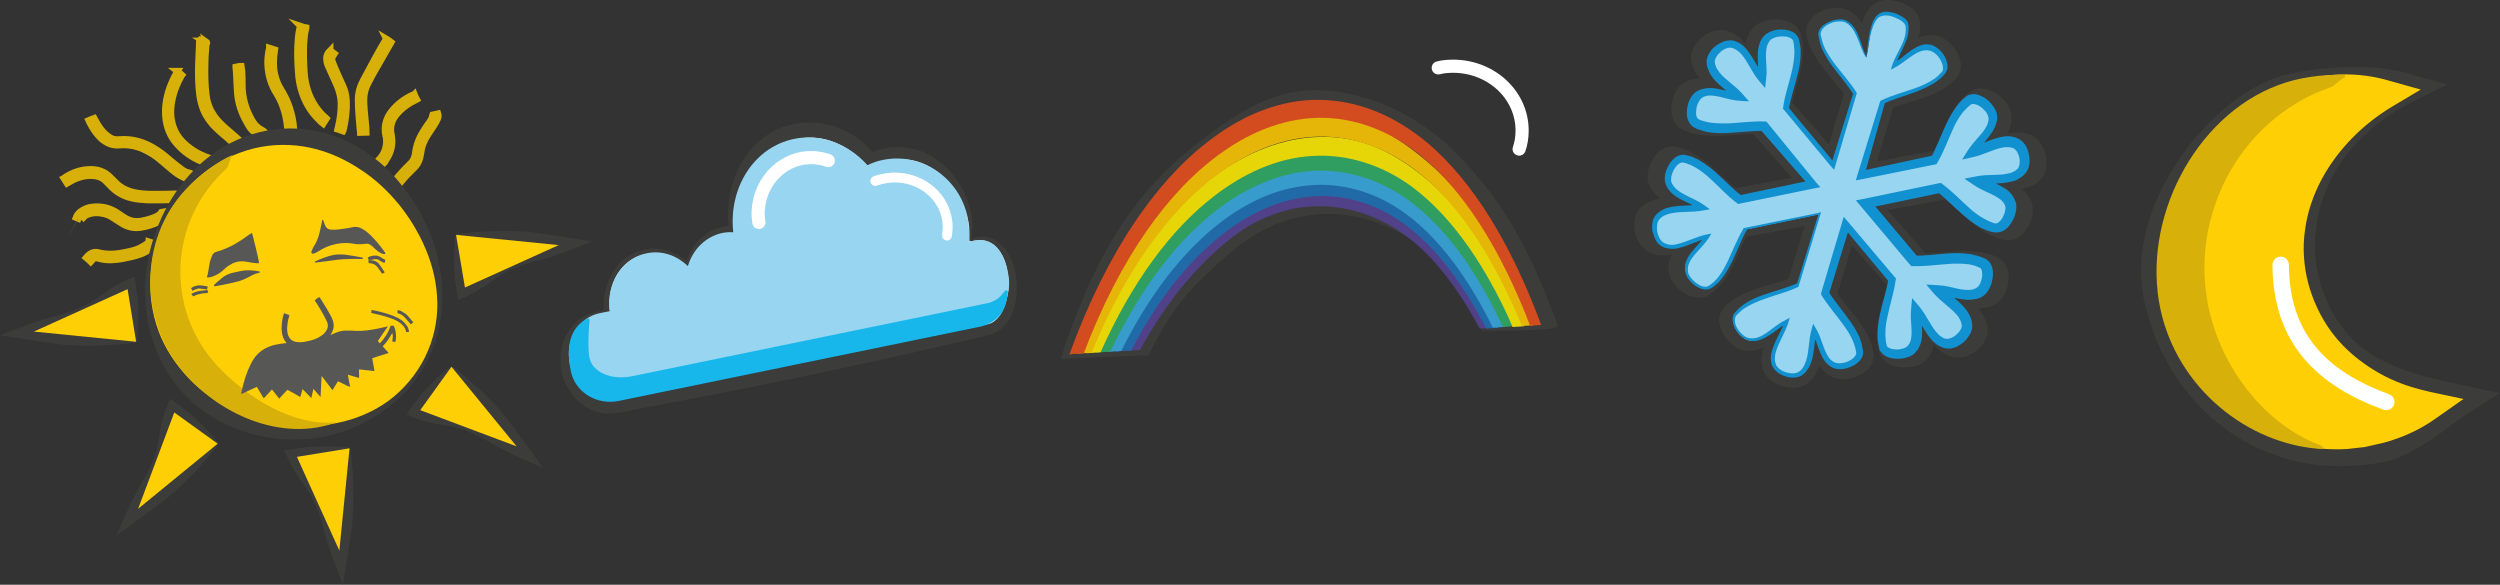 <svg xmlns="http://www.w3.org/2000/svg" height="177.839" width="760.3" id="svg2868" xml:space="preserve" y="0" x="0" version="1.1">
  <rect width="100%" height="100%" fill="#333333" stroke="none"/>
  <style id="style1469" type="text/css">
    .st0{fill:#d7b10a;stroke:#d7b10a;stroke-width:2;stroke-miterlimit:10}.st1{fill:#3c3c3b}.st2{display:none}.st3{fill:#3c3c3b}.st3,.st4{display:inline}.st6,.st7{fill:#ffcf05}.st7{display:none}.st19{fill:#97d5f0}.st20{fill:none;stroke:#fff;stroke-width:4;stroke-linecap:round;stroke-miterlimit:10}.st30{fill:#575756}
  </style>
  <g transform="translate(-12.4 -27.661)" id="Sonne">
    <g id="Ebene_6">
      <g id="g1499">
        <path id="path1471" d="M70.4 80.4c.4.4.9.8 1.3 1.1-.3.4-.7.6-1.2.6-.7.1-1.3-.1-1.9-.3-1.4-.6-2.6-1.4-3.8-2.4-1.1-.9-2.2-1.9-3.3-2.8-1.6-1.4-3.4-2.6-5.4-3.5-2.3-1.1-4.8-1.5-7.4-1.3-2 .2-3.7-.5-5.3-1.8-1.7-1.5-2.9-3.4-3.9-5.4 0-.1 0-.1-.1-.3.5-.2 1-.5 1.6-.7.1.2.2.3.3.5.7 1.3 1.5 2.6 2.5 3.7.5.5 1 1 1.6 1.4.9.7 1.9 1 3.1.9 4.2-.4 8 .8 11.5 3.1 1.6 1 3 2.2 4.4 3.4 1.1.9 2.2 1.8 3.3 2.6.4.3.9.6 1.4.8.4.1.9.2 1.3.4z" class="st0"/>
        <path id="path1473" d="M74.1 40.1c.3.2.7.4 1 .6 0 .7 0 1.4-.1 2.1-.1 1.2-.2 2.3-.2 3.5-.1 3.6-.1 7.1.4 10.7.4 2.9 1.7 5.4 3.7 7.6 1.6 1.7 3.4 3.1 5.1 4.6.8.7 1.6 1.4 2.3 2.2.2.2.3.4.5.6-.5.4-.9.8-1.4 1.2l-.3-.3c-.9-.8-1.7-1.6-2.6-2.4-1.4-1.3-3-2.5-4.4-3.9-1.6-1.5-2.9-3.3-3.8-5.4-.6-1.5-1-3-1.2-4.6-.3-2.3-.4-4.7-.4-7 0-2.8.2-5.6.3-8.4v-.8c0-.3 0-.5.3-.7.5.1.7.2.8.4z" class="st0"/>
        <path id="path1475" d="M65.9 86.6c.1.5.1 1.1.2 1.7-.3 0-.7.1-1 .1-1.6.1-3.2.1-4.8.1h-3c-1.7-.1-3.3-.2-4.9-.6-2.6-.6-4.8-1.9-6.6-3.9l-1.5-1.5c-1-.9-2.2-1.3-3.6-1.4-1.5-.1-3 .1-4.4.6-1.2.4-2.3 1-3.5 1.7-.3-.5-.7-1-1-1.5.2-.1.3-.3.5-.4 2.1-1.3 4.4-2.2 6.9-2.3 2.7-.2 5 .5 6.9 2.5l1.3 1.3c1.6 1.7 3.6 2.7 5.9 3.2 1.9.4 3.8.5 5.7.5 2.3 0 4.6 0 6.9-.1z" class="st0"/>
        <path id="path1477" d="M66.3 49.3c.5.4 1 .7 1.4 1.1-.1.1-.1.2-.1.3-1.6 2.8-2.7 5.8-3.1 9-.2 1.8-.2 3.6.3 5.4.6 2.5 1.9 4.6 3.8 6.3 2.4 2.2 5.2 3.7 8.4 4.6.1 0 .2 0 .3.1 0 0 .1 0 .2.1-.1.5-.2 1.1-.3 1.7-.2 0-.4-.1-.6-.1-3.9-1.1-7.4-3-10.2-6.1-2.3-2.5-3.5-5.5-3.7-8.9-.2-3.1.4-6.1 1.5-9 .5-1.3 1.1-2.6 1.8-3.8-.1-.2.1-.4.3-.7z" class="st0"/>
        <path id="path1479" d="M103.8 35.6c.6.2 1.1.4 1.7.5 0 .1 0 .3-.1.4-.4 1.6-.5 3.3-.6 5-.1 2.9 0 5.7.2 8.6.3 3.5 1.3 6.8 3.3 9.8.9 1.3 1.9 2.6 3.2 3.6l.2.2c-.3.5-.6 1-1 1.6-.5-.4-1-.8-1.4-1.3-2.6-2.5-4.3-5.6-5.3-9-.5-1.7-.8-3.5-.9-5.3-.2-2.7-.3-5.3-.2-8 .1-1.8.2-3.6.6-5.3.2-.3.3-.5.3-.8z" class="st0"/>
        <path id="path1481" d="M129.9 39.5c.5.3 1 .6 1.5 1-.1.2-.2.4-.3.5-1.8 3.2-3.7 6.4-5.5 9.6-.5.9-.9 1.8-1.4 2.7-.9 1.8-1.2 3.7-1.1 5.7.1 2.4.4 4.7.6 7.1 0 .6.1 1.2.1 1.8-.6 0-1.2.1-1.8.1 0-.2-.1-.4-.1-.6-.1-1.6-.3-3.2-.4-4.7-.1-1.5-.2-3.1-.2-4.6 0-2.1.5-4 1.5-5.9 1.4-2.5 2.7-5.1 4.1-7.6.8-1.5 1.7-3 2.6-4.5.1-.2.3-.3.4-.6z" class="st0"/>
        <path id="path1483" d="M37.1 94.5c-.6-.2-1.1-.5-1.6-.7.3-.8.8-1.3 1.4-1.8 1.1-.8 2.3-1.3 3.6-1.4 2.6-.3 5.1.2 7.3 1.6.7.5 1.4.9 2.1 1.4.9.6 1.9 1.1 3 1.3.8.1 1.5.1 2.3 0 1.6-.3 3.2-.7 4.7-1.4.8-.4 1.2-.7 1.6-1.3.6-.1 1.2-.2 1.7-.3.2.4 0 .7-.1 1-.2.5-.5.9-1 1.3s-1 .7-1.6 1c-1.6.8-3.3 1.3-5 1.6-2.2.4-4.2 0-6.1-1.2-.9-.6-1.9-1.2-2.8-1.8-.9-.6-1.9-1-3-1.2-1.4-.3-2.9-.3-4.2.2-1 .3-1.8.8-2.3 1.7.1-.1.1-.1 0 0z" class="st0"/>
        <path id="path1485" d="M101.7 69.2h-1.8v-.6c-.1-3.8-.8-7.5-2.5-10.9-.3-.5-.6-1.1-.9-1.6-1.7-2.6-2.5-5.5-2.7-8.6-.1-1.6.1-3.2.4-4.8 0-.1.1-.2.1-.4.6.2 1.1.3 1.7.5-.1.9-.3 1.7-.3 2.5-.3 3.5.4 6.8 2.3 9.8 1.7 2.7 2.8 5.7 3.4 8.8.3 1.5.4 3.1.4 4.6-.1.1-.1.4-.1.7z" class="st0"/>
        <path id="path1487" d="M132.1 86c-.5-.4-1-.7-1.4-1.1.1-.2.2-.3.3-.4 1.7-2.3 3.5-4.5 5.6-6.5.2-.2.4-.5.7-.7.7-.7 1.1-1.6 1.3-2.5.1-.6.2-1.3.3-1.9.4-2 1.3-3.9 2.4-5.6.6-.9 1.2-1.9 1.9-2.8.2-.3.4-.6.5-.9.1-.3.2-.6.3-1 .5-.1 1.1-.3 1.6-.4.2.6.1 1.1-.1 1.6-.3.7-.7 1.4-1.1 2-.7 1.1-1.4 2.1-2.1 3.2-1 1.6-1.7 3.4-1.9 5.3l-.3 1.5c-.3 1.1-.9 2.1-1.7 2.9l-2.4 2.4c-1.3 1.4-2.5 3-3.7 4.5.1.2 0 .3-.2.4z" class="st0"/>
        <path id="path1489" d="M93.9 69.2c-.6.3-1 .5-1.5.8-.1 0-.1 0-.1-.1-.4-.7-.9-1.2-1.7-1.5-1.2-.6-2.1-1.6-2.7-2.7-1.6-2.7-2.8-5.5-3.2-8.6-.2-1.4-.2-2.8-.3-4.1-.1-1.6-.1-3.2-.3-4.8V48c.4-.1.9-.1 1.3-.2h.4c.1.6.1 1.1.2 1.6.1 1.4.1 2.7.1 4.1 0 4 1.1 7.6 3.1 11 .7 1.1 1.5 2 2.7 2.6.9.4 1.5 1.2 2 2.1z" class="st0"/>
        <path id="path1491" d="M128.8 77.7c-.5-.5-.8-.9-1.2-1.4.1-.1.2-.3.3-.4 1.3-1.4 1.9-3.1 2-4.9 0-.7 0-1.4-.2-2-.6-2.7 0-5.2 1.7-7.4 1.8-2.3 4.1-4 6.8-5.2 0 0 .1 0 .2-.1.2.5.4 1.1.7 1.6-.2.1-.3.2-.5.3-1.7.8-3.3 1.9-4.6 3.2-.8.8-1.5 1.6-2 2.6-.7 1.4-.9 2.9-.6 4.4.6 2.9.1 5.5-1.6 7.9-.2.5-.6 1-1 1.4z" class="st0"/>
        <path id="path1493" d="M112.8 43c.4.3.9.7 1.3 1-.2.3-.3.6-.5.8-.2.4-.3.9-.2 1.3.2.5.4 1.1.6 1.6.9 2.1 1.8 4.2 2.8 6.3.7 1.5.9 3 1 4.6.1 2.8-.3 5.6-.9 8.4 0 .2-.1.3-.2.5-.5-.2-1-.3-1.6-.5.1-.4.1-.7.2-1 .5-2.1.8-4.3.8-6.5s-.5-4.2-1.4-6.2c-.8-1.7-1.5-3.4-2.3-5.1-.4-.8-.7-1.6-.7-2.6-.1-.9.3-1.8 1.1-2.6z" class="st0"/>
        <path id="path1495" d="M57.7 101.2c.6.2 1.1.3 1.8.5l-.6.9c-.5.6-1.1 1-1.7 1.4-1.5.9-3.2 1.4-4.9 1.8-1.8.4-3.6.8-5.5.9-1.4.1-2.9 0-4.3-.4-.1 0-.1 0-.2-.1-.8-.2-1.4 0-1.9.6-.1.2-.2.3-.4.5-.5-.5-.9-.9-1.4-1.3 1-1.2 2.2-2 3.9-1.5 2.8.7 5.6.4 8.4-.2 1.4-.3 2.7-.6 4-1.2 1.1-.6 2.1-1.1 2.8-1.9z" class="st0"/>
        <path id="path1497" d="M75.2 41c0-.2 0-.4-.1-.7.3.2.3.5.1.7z" class="st0"/>
      </g>
      <g id="g1505">
        <ellipse id="ellipse1501" ry="41.9" rx="43.6" cy="113.7" cx="101.6" class="st1" transform="rotate(-21.89 101.543 113.65)"/>
        <path id="path1503" d="M140.9 93.7c2.6 5 4.5 10.5 5.4 16.2.9 5.7.9 11.8-.4 17.8-1.4 6-4.1 11.8-8 16.6-4 4.9-9 8.9-14.6 11.8-5.6 2.9-11.8 4.7-18.1 5.1-6.3.5-12.7-.4-18.6-2.3-5.9-2-11.5-5-16.1-9.3-4.6-4.2-8.1-9.4-10.4-15l-1.5-4.2-1.1-4.3c-.3-1.5-.5-2.9-.7-4.4l-.3-4.4c-.1-5.9.8-11.7 2.6-17.2s4.4-10.9 8-15.7c3.6-4.8 8.1-9.1 13.5-12.2 5.3-3.1 11.4-5 17.6-5.4 6.2-.4 12.5.7 18.1 3.1 5.6 2.4 10.6 5.9 14.7 10 3.9 4.1 7.3 8.8 9.9 13.8zm-1 .5c-2.5-4.9-6.3-9.2-10.9-12.1-4.6-3-9.8-4.7-14.9-5.4-5.1-.8-10.2-.7-15.2-.1-4.9.6-9.8 1.9-14.4 3.9s-9.2 4.5-13.1 8.1c-3.9 3.5-7.2 7.9-9.1 12.9-2 5-2.8 10.5-2.2 15.8.5 5.3 2.5 10.4 5.3 14.8 5.7 8.8 14.6 14.6 24.1 17.1 4.8 1.2 9.8 1.4 14.6.8 4.8-.6 9.6-2 13.9-4.1 4.4-2.1 8.4-5 11.9-8.4 3.5-3.5 6.7-7.4 9.1-12 2.4-4.6 4.1-9.7 4.4-15.2.2-5.6-1-11.2-3.5-16.1z" class="st1"/>
      </g>
      <g id="g1521">
        <path id="polygon1515" class="st1" d="m115.6 195.1 3.1-31.1-16 2.6z"/>
        <g id="g1519">
          <path id="path1517" d="M118.5 164.2c-1.7.6-3.1 1.1-4.5 1.7l-3.9 1.5c-2.4.9-4.6 1.5-7 1.9l2-3.8c1.1 2.4 1.8 4.9 2.4 7.5.6 2.6 1.3 5.1 2.5 7.5 1.1 2.4 2.5 4.6 4 6.8s2.9 4.4 4.2 6.7l-5.2.9c.1-2.4.1-4.8.3-7.1.2-2.3.6-4.7 1.1-7.1.5-2.4 1.2-5 1.9-7.7zm.4-.4c.3 2 .5 4.4.7 6.8.2 2.5.3 5.1.3 7.9 0 2.8-.1 5.6-.4 8.5-.3 2.9-.8 5.7-1.2 8.4l-1.6 10.1-3.5-9.2c-.9-2.4-1.6-5-2.3-7.5-.7-2.6-1.4-5.1-2.5-7.5-1-2.4-2.4-4.6-4-6.8s-3-4.3-4.1-6.7l-1.4-3.2 3.4-.5c3-.5 6.2-.7 9.1-.7 1.5 0 2.8.1 4.1.1 1.2 0 2.4.1 3.4.3z" class="st1"/>
        </g>
      </g>
      <g id="g1537">
        <path id="polygon1531" class="st1" d="m54.4 182.4 24.2-19.8-13.2-9.5z"/>
        <g id="g1535">
          <path id="path1533" d="M78.3 162.6c-1.6-.8-3-1.4-4.4-2l-3.8-1.7c-2.4-1.1-4.4-2.2-6.3-3.5l4.1-1.2c-.9 2.5-2.2 4.7-3.6 7s-2.7 4.6-3.6 7c-.9 2.4-1.5 5-2 7.6-.5 2.6-1 5.2-1.8 7.7l-4.3-3.1c1.8-1.7 3.5-3.3 5.3-4.8 1.8-1.5 3.7-2.9 5.8-4.2 2.1-1.3 4.3-2.7 6.8-4.1zm.6 0c-1.2 1.6-2.7 3.5-4.3 5.3-1.6 1.9-3.4 3.9-5.4 5.8-1.9 2-4 3.9-6.3 5.7-2.2 1.8-4.6 3.4-6.8 5.1l-8.3 6 4-9c1.1-2.4 2.4-4.7 3.7-7 1.3-2.3 2.6-4.6 3.5-7 1-2.4 1.5-5 1.9-7.6.4-2.6.9-5.2 1.9-7.7l1.3-3.3 2.8 2c2.5 1.8 4.9 3.9 6.9 5.9 1 1 2 2 2.8 3 .9 1 1.7 1.9 2.3 2.8z" class="st1"/>
        </g>
      </g>
      <g id="g1545">
        <path id="polygon1539" class="st1" d="m182.3 102.2-31.2-3.1 2.7 16z"/>
        <g id="g1543">
          <path id="path1541" d="M151.3 99.3c.6 1.7 1.1 3.1 1.7 4.5l1.5 3.9c.9 2.4 1.5 4.6 1.9 7l-3.8-2c2.4-1.1 4.9-1.8 7.5-2.4 2.6-.6 5.1-1.3 7.5-2.5 2.4-1.1 4.6-2.5 6.8-4s4.4-2.9 6.7-4.2l.9 5.2c-2.4-.1-4.8-.1-7.1-.3-2.3-.2-4.7-.6-7.1-1.1-2.4-.5-5-1.2-7.7-1.9zm-.4-.4c2-.3 4.4-.5 6.8-.7 2.5-.2 5.1-.3 7.9-.3 2.8 0 5.6.1 8.5.4 2.9.3 5.7.8 8.4 1.2l10.1 1.6-9.2 3.5c-2.4.9-5 1.6-7.5 2.3-2.6.7-5.1 1.4-7.5 2.5-2.4 1-4.6 2.4-6.8 4s-4.3 3-6.7 4.1l-3.2 1.4-.5-3.4c-.5-3-.7-6.2-.7-9.1 0-1.5.1-2.8.1-4.1.1-1.2.1-2.4.3-3.4z" class="st1"/>
        </g>
      </g>
      <g id="g1553">
        <path id="polygon1547" class="st1" d="m22.7 128.5 31.1 3.1-2.6-16z"/>
        <g id="g1551">
          <path id="path1549" d="M53.6 131.4c-.6-1.7-1.1-3.1-1.7-4.5l-1.5-3.9c-.9-2.4-1.5-4.6-1.9-7l3.8 2c-2.4 1.1-4.9 1.8-7.5 2.4-2.6.6-5.1 1.3-7.5 2.5-2.4 1.1-4.6 2.5-6.8 4s-4.4 2.9-6.7 4.2l-.9-5.2c2.4.1 4.8.1 7.1.3 2.3.2 4.7.6 7.1 1.1 2.4.5 5 1.2 7.7 1.9zm.5.4c-2 .3-4.4.5-6.8.7-2.5.2-5.1.3-7.9.3-2.8 0-5.6-.1-8.5-.4-2.9-.3-5.7-.8-8.4-1.2l-10.1-1.6 9.2-3.5c2.4-.9 5-1.6 7.5-2.3 2.6-.7 5.1-1.4 7.5-2.5 2.4-1 4.6-2.4 6.8-4s4.3-3 6.7-4.1l3.2-1.4.5 3.4c.5 3 .7 6.2.7 9.1 0 1.5-.1 2.8-.1 4.1-.1 1.2-.2 2.4-.3 3.4z" class="st1"/>
        </g>
      </g>
      <g id="g1561">
        <path id="polygon1555" class="st1" d="m169.5 163.4-19.8-24.2-9.5 13.2z"/>
        <g id="g1559">
          <path id="path1557" d="M149.7 139.5c-.8 1.6-1.4 3-2 4.4l-1.7 3.8c-1.1 2.4-2.2 4.4-3.5 6.3l-1.2-4.1c2.5.9 4.7 2.2 7 3.6s4.6 2.7 7 3.6c2.4.9 5 1.5 7.6 2 2.6.5 5.2 1 7.7 1.8l-3.1 4.3c-1.7-1.8-3.3-3.5-4.8-5.3-1.5-1.8-2.9-3.7-4.2-5.8-1.3-2.1-2.7-4.3-4.1-6.8zm0-.6c1.6 1.2 3.5 2.7 5.3 4.3 1.9 1.6 3.9 3.4 5.8 5.4 2 1.9 3.9 4 5.7 6.3 1.8 2.2 3.4 4.6 5.1 6.8l6 8.3-9-4c-2.4-1.1-4.7-2.4-7-3.7-2.3-1.3-4.6-2.6-7-3.5-2.4-1-5-1.5-7.6-1.9-2.6-.4-5.2-.9-7.7-1.9l-3.3-1.3 2-2.8c1.8-2.5 3.9-4.9 5.9-6.9 1-1 2-2 3-2.8 1.1-.9 2-1.7 2.8-2.3z" class="st1"/>
        </g>
      </g>
      <path id="path1569" d="M79.7 139.1c-15.5-17-14.4-43.3 2.6-58.8.7-.6 1-3.4 1.7-4-4.4 1.9-9 5.6-12.7 9.2-14.4 14.1-15.1 38.3-2.7 54.2 11.1 14.2 30 21 45.9 15-12.5 1.1-25.7-5.6-34.8-15.6z" class="st1"/>
      <path id="path1571" d="M127.3 92.6c1.6 2 3 4 4.2 6.2 2 3.5 3.3 7.2 4.1 10.9.5 2.3.8 4.7.9 7 .3 9.7-3.4 19-10.9 25.2-1.7 1.4-3.6 2.6-5.5 3.6" fill="#3c3c3b" stroke="#fff" stroke-width="5" stroke-linecap="round" stroke-linejoin="round" stroke-miterlimit="10"/>
    </g>
    <g id="g1578">
      <circle id="circle1574" r="39.9" cy="115.4" cx="102.5" class="st6"/>
      <path id="path1576" d="M133.7 89.8c3.3 4.1 6.1 8.7 8.2 13.7 2.1 5 3.4 10.5 3.5 16.2.1 5.7-1.2 11.5-3.8 16.7-2.6 5.2-6.5 9.8-11.1 13.2-4.7 3.4-10.1 5.6-15.6 6.7-5.5 1.1-11.1 1.2-16.4.5-5.4-.7-10.6-2.2-15.5-4.6-4.9-2.4-9.5-5.6-13.3-9.6-3.8-4-7.1-8.9-9.1-14.3s-2.8-11.3-2.4-17.1c.4-5.8 1.9-11.6 4.6-16.9 2.6-5.3 6.5-10 11.1-13.7 4.6-3.7 10-6.4 15.7-7.8 5.7-1.4 11.7-1.4 17.2-.2 5.6 1.2 10.7 3.6 15.2 6.6 4.4 2.8 8.3 6.5 11.7 10.6zm-.8.6c-3.3-4-7.6-7.1-12.3-9-4.7-1.9-9.8-2.6-14.6-2.4-4.8.2-9.5 1.3-13.7 2.9-4.3 1.6-8.3 3.9-11.7 6.8-3.5 2.9-6.4 6.4-8.6 10.4-2.3 3.9-3.8 8.3-4.4 12.9-.6 4.6-.3 9.3.7 13.9.3 1.1.6 2.3.9 3.4.4 1.1.8 2.2 1.2 3.4.5 1.1 1 2.2 1.6 3.3l1.9 3.1c2.7 4 6.4 7.6 10.7 10.1 4.3 2.5 9.2 4.1 14.2 4.4 5 .3 10-.7 14.5-2.6 4.5-1.9 8.4-4.7 11.9-7.9 3.4-3.2 6.3-6.9 8.6-10.9s4.1-8.4 5.3-13.1c1.1-4.7 1.4-9.8.4-14.8-1-5.1-3.3-9.9-6.6-13.9z" class="st6"/>
    </g>
    <path id="polygon1582" class="st6" d="m115.6 195.1 3.1-31.1-16 2.6z"/>
    <path id="polygon1586" class="st6" d="m54.4 182.4 24.2-19.8-13.2-9.5z"/>
    <path id="polygon1588" class="st6" d="m182.3 102.2-31.2-3.1 2.7 16z"/>
    <path id="polygon1590" class="st6" d="m22.7 128.5 31.1 3.1-2.6-16z"/>
    <path id="polygon1592" class="st6" d="m169.5 163.4-19.8-24.2-9.5 13.2z"/>
    <path id="path1596" d="M78.5 138.9c-16-17.2-14.8-44.1 2.8-60 .7-.6 1.1-3.5 1.8-4.1-4.5 1.9-9.3 5.7-13.1 9.4-14.9 14.4-15.7 39.1-2.9 55.3 11.4 14.4 31.2 22.7 47.6 16.6-12.9 1.2-26.8-7.1-36.2-17.2z" fill="#d7b10a"/>
  </g>
  <g transform="translate(-12.4 -27.661)" id="Mond_-_Wolke_-_Regenbogen">
    <g id="g1603">
      <path id="path1599" d="M718.1 115.7c-8.2-24.9 3.2-49.6 26.1-61.4-10.6-2.9-21.8-2.5-33.1-1.4-24.4 2.3-53.2 36.8-43.2 67.3 10.1 30.5 36.3 49 70.2 42.3 6.2-1.2 18.2-10.7 23.4-13.3-21.5-6-36.7-13-43.4-33.5z" class="st1"/>
      <path id="path1601" d="M717.6 115.9c-1.9-5.8-3-11.9-3.1-18.1-.1-6.2.8-12.5 2.9-18.5 1-3 2.4-6 3.9-8.8 1.6-2.8 3.5-5.5 5.6-7.9 4.2-5 9.5-9.1 15.2-12.1l.8 8.3c-8.9-2.3-18.5-2.4-28.3-2.2l-3.7.1c-1.1 0-2.2.1-3.3.3-2.2.3-4.5 1-6.7 1.8s-4.4 1.8-6.4 3c-2.1 1.2-4.1 2.5-6 4-7.6 6-13.7 14.2-17.2 23.2-.9 2.3-1.6 4.6-2.1 6.9-.5 2.4-.8 4.7-1 7.1-.2 4.8.4 9.5 1.8 13.9.4 1.1.7 2.2 1.2 3.3l.7 1.7.8 1.6c1 2.2 2.2 4.3 3.3 6.3 2.4 4.1 5.1 7.9 8.3 11.3 6.2 6.9 14.1 12.1 22.7 14.8 4.3 1.4 8.8 2.2 13.4 2.5 4.6.3 9.2.2 13.8-.5l1.7-.3.9-.1h.5c.7-.2 1.7-.5 2.6-1 2-.9 4-2.1 6.1-3.3l6.3-3.8c1.1-.7 2.2-1.3 3.3-1.9 1.1-.6 2.3-1.3 3.7-1.9l.8 7.9c-4.6-1.6-9.2-3.5-13.7-5.6-4.5-2.2-8.8-4.7-12.7-7.8-3.9-3.1-7.4-6.7-10.1-10.8-2.5-4.4-4.5-8.8-6-13.4zm1-.4c1.5 4.5 3.7 8.8 6.7 12.5 2.9 3.7 6.7 6.6 10.7 8.8 4.1 2.2 8.5 3.8 13 5.1 4.5 1.3 9.1 2.2 13.7 3.2l10 2.1-9.2 5.8c-.8.5-1.8 1.2-2.8 1.9l-3 2.2c-2 1.5-4.1 3-6.2 4.4-2.2 1.4-4.4 2.8-6.9 4.1-1.3.6-2.6 1.3-4.3 1.8-.2.1-.5.1-.7.2l-.3.1-.3.1-1 .2-2 .4c-5.3.9-10.7 1.2-16.1.9-2.7-.2-5.4-.6-8.1-1.1-2.7-.5-5.3-1.3-7.9-2.3-2.6-.9-5.1-2.1-7.5-3.3-2.4-1.3-4.7-2.7-6.9-4.3-4.4-3.2-8.4-7-11.7-11.1-3.4-4.2-6.2-8.7-8.4-13.5-.6-1.2-1.1-2.4-1.6-3.6-.4-1.2-.9-2.5-1.3-3.7l-.6-1.9-.5-1.9c-.4-1.2-.7-2.6-1-3.9-1.1-5.3-1.1-10.7-.3-15.9.4-2.6 1-5.1 1.7-7.6s1.6-4.9 2.7-7.3c4.2-9.4 10.3-17.8 17.8-24.9 3.8-3.5 7.9-6.7 12.6-9.2 2.4-1.3 4.8-2.3 7.5-3.1 1.3-.4 2.7-.7 4.1-1 1.3-.2 2.5-.4 3.8-.6 5-.7 10.2-1.2 15.5-1.1 5.3.1 10.6.7 15.8 2.2l11 3.2-10.1 5c-5 2.5-9.8 5.6-14 9.4-2.1 1.9-4.1 3.9-5.9 6.2-1.8 2.2-3.4 4.6-4.8 7.2-2.8 5.1-4.6 10.9-5.1 16.8-.8 5.7 0 11.8 1.9 17.5z" class="st1"/>
    </g>
    <path id="path1605" d="M361.1 135.7c8.1-16.3 14.1-22 25.2-31.6C404 88.7 425.4 89 443 100.8c12.6 8.4 13.5 13.3 20.6 27 1.1 0 22.4 0 22-1.3-7.6-20.1-14.9-36.2-31.2-52.4-11.5-11.4-25.9-17.5-38.8-18.4-12.9-1-23.2 4.4-34.2 12.5-19.4 14.1-33.7 30.9-45.9 68.6m59.9-64.9c5.6-2.5 11.4-4 17.4-4.2-6 .3-11.8 1.8-17.4 4.2zm45.9 4.1c2.7 1.8 5.4 3.8 8 6.1-2.7-2.3-5.3-4.3-8-6.1zm10.3 1.6c1 1 2 2 3 3.1-.9-.9-1.8-1.8-2.8-2.7-2.8-2.6-5.8-5.2-8.8-7.4 3 2 5.8 4.3 8.6 7z" fill="#3c3c3b" stroke="#3c3c3b" stroke-miterlimit="10"/>
    <g id="g1635" opacity=".87">
      <g id="g1609">
        <path id="path1607" d="M355.6 134.3c1.2-.1 2.3-.1 3.5-.2 7.6-13.9 16.5-24.9 26.7-33.2 16.2-13.3 35.3-13.4 50.9-3.7 11.2 6.8 19.6 19 25.7 30.4 1.3-.1 2.5-.2 3.8-.2-6.3-12.6-15.2-26.3-27.6-34.3-16.5-10.9-37-11.2-54.3 2.9-11.5 9.3-21.5 22-29.8 38.4.3-.1.7-.1 1.1-.1z" fill="#534193"/>
      </g>
      <g id="g1613">
        <path id="path1611" d="M355.6 134.3h.8c7-13.5 15.1-24.3 23.9-32.1 8.3-7.5 18-12.9 27.9-14.4 9.9-1.6 20.2.6 29.1 6.5 12 7.8 20.9 21.2 27.1 33.3 1.2-.1 2.5-.2 3.7-.2-6.4-13.2-15.7-28-28.7-36.9-9.5-6.6-20.4-9.3-31-7.8-10.6 1.4-20.9 6.9-29.7 14.8-10 8.8-19.2 21.4-26.9 37.2 1.2-.3 2.5-.4 3.8-.4z" fill="#1d71b8"/>
      </g>
      <g id="g1617">
        <path id="path1615" d="M353.4 134.4c7.6-15.3 16.6-27.4 26.3-35.9 8.5-7.5 18.3-12.8 28.5-14.2 10.1-1.5 20.5.9 29.6 6.9 12.9 8.5 22.3 23.3 28.6 36.1 1.2-.1 2.4-.1 3.7-.2 0-.1-.1-.2-.1-.3-6.5-13.8-16.2-29.8-30-39.4-9.7-6.8-20.8-9.6-31.5-8.3-10.8 1.3-21.2 6.8-30.2 14.6-10.9 9.4-21 23.3-29.3 41 1.5-.1 2.9-.2 4.4-.3z" fill="#36a9e1"/>
      </g>
      <g id="g1621">
        <path id="path1619" d="M350.1 134.6c8.6-18.1 19-32.2 30.4-41.5 8.7-7.2 18.8-12.2 29.2-13.3 10.3-1.1 20.9 1.7 30.1 8.1 13.1 9.1 22.6 24.4 28.9 37.6.2.5.5 1 .7 1.6 1-.1 2-.1 3-.2h.6c-.2-.6-.5-1.1-.8-1.7-6.5-14.2-16.3-30.7-30.2-41-9.7-7.2-21-10.5-32-9.5-11 .9-21.7 6-31 13.6-12.6 10.2-24.1 26-33.3 46.6 1.5-.1 2.9-.2 4.4-.3z" fill="#2fac66"/>
      </g>
      <g id="g1625">
        <path id="path1623" d="M347.1 134.8c9.5-21.3 21.4-37.4 34.4-47.4 9-7 19.3-11.7 29.9-12.3 10.5-.7 21.3 2.6 30.6 9.5 13.2 9.9 22.8 25.8 29.2 39.7.4.9.8 1.8 1.2 2.8h.1c1.1-.1 2.3-.1 3.4-.2-.4-.9-.7-1.8-1.1-2.7-6.5-14.8-16.1-32.3-30.2-43.4-9.9-7.8-20-12.3-33-11.4-11.2.8-22 5.7-31.5 13-14.3 10.9-27.3 28.8-37.3 52.7 1.4-.1 2.8-.2 4.3-.3z" fill="#ffed00"/>
      </g>
      <g id="g1629">
        <path id="path1627" d="M344.4 134.9c10.3-25.1 23.8-43.6 38.6-54.4 9.2-6.8 19.8-11.1 30.5-11.3 10.7-.2 21.6 3.8 31 11.5 13.4 10.9 22.9 28 29.3 42.7.5 1.1 1 2.3 1.4 3.4 1.2-.1 2.3-.1 3.5-.2l-1.2-3c-6.5-15.8-16.4-34.2-30.6-46.4-10-8.6-21.6-15.3-33-15.3-11.4-.1-22.6 6.4-32.4 13.5-16 11.6-30.6 31.9-41.5 59.8 1.5-.1 3-.2 4.4-.3z" fill="#fec700"/>
      </g>
      <g id="g1633">
        <path id="path1631" d="M338.4 135.4c.1-.1.1-.1.2-.1 1.1-.1 2.3-.1 3.4-.2 11-29 25.9-49.8 42.2-61.2 9.4-6.7 20.2-10.7 31.1-10.4 10.9.3 21.9 4.9 31.4 13.4 13.5 12 23.1 30.2 29.5 45.9l1.5 3.9c1.1-.1 2.3-.1 3.4-.2-.4-1.1-.8-2.2-1.2-3.2-6.5-16.8-16.4-36.5-30.8-49.9-10.1-9.4-21.8-14.7-33.4-15.3-11.6-.7-23 3.4-32.9 10.4-17.6 12.2-33.6 35-45.2 67 .4-.1.6-.1.8-.1z" fill="#e94e1b"/>
      </g>
    </g>
    <g id="g1641">
      <path id="path1637" d="M307.4 100.8c.1-2.2.5-4.1 0-6.4-2.7-12.9-13.3-22.1-25.3-19.7-1.7.3-3.3.9-4.8 1.6-5.9-6.9-14.5-10.4-23-8.7-12.5 2.6-20.5 15.7-18.8 30.2-1.1-.1-2.2 0-3.4.2-5.3 1.1-9.2 5.3-10.8 10.7-3.5-3.5-8.3-5.3-13-4.3-7.7 1.6-12.5 9.8-11.3 18.7l-3.1.6c-6.7 1.4-10.9 8.7-9.3 16.3 1.6 7.6 8.3 12.7 15 11.3l57-11.7 55.7-11.5c6.7-1.4 8.9-10.7 7.3-18.3-1.2-6.6-6.2-11.5-12.2-9z" fill="#ededed"/>
      <path id="path1639" d="M307.3 101c-.1-.1-.1-.4-.1-.6v-2.6c0-1-.1-1.9-.3-2.8-.4-1.8-1.1-3.7-1.9-5.4-1.6-3.5-3.9-6.6-6.7-9-2.8-2.4-6.2-4-9.8-4.4-3.5-.4-7.2.3-10.4 1.9l-1.3.7-1-1.1c-3.4-3.7-7.7-6.5-12.5-7.7-4.7-1.1-9.8-.4-14.1 2-2.1 1.2-4 2.7-5.7 4.6-1.6 1.8-3 4-4 6.2-2.1 4.6-3 9.8-2.6 14.9l.2 1.8-1.7-.2c-2.9-.3-5.8.6-8.1 2.3-1.2.9-2.2 2-3.1 3.2-.8 1.3-1.5 2.6-2 4.1l-.5 1.5-1.1-1.1c-2.1-2.2-4.8-3.8-7.8-4.3s-6.1.1-8.6 1.8-4.4 4.2-5.4 7.1c-1 2.9-1.3 6-.8 9l.2.9-.9.2-3 .7c-.9.2-1.8.6-2.6 1-1.6.9-3 2.3-3.9 3.9-1.9 3.2-2.2 7.3-1.1 10.8 1.1 3.6 3.6 6.6 6.8 8.1 1.6.7 3.3 1 5 .8.2 0 .4 0 .6-.1l.7-.1 1.5-.3 3-.7 24.3-5.3 12.2-2.6 12.2-2.5c8.1-1.7 16.3-3.2 24.4-4.9 8.2-1.5 16.3-3.1 24.5-4.6l6.1-1.1 3.1-.5c1.1-.2 1.8-.3 2.6-.6 1.5-.7 2.7-2 3.5-3.6.8-1.6 1.4-3.5 1.7-5.4.3-1.9.3-3.9 0-5.9-.2-2-.7-3.9-1.6-5.6-.9-1.7-2.2-3.3-3.9-4.1-.9-.4-1.8-.7-2.8-.7-.5 0-1 0-1.5.1-.2 0-.5.1-.7.2l-.5.1c-.3-.1-.5-.1-.6-.1zm.3-.4.2-.2s.1 0 .1-.1l.2-.1c.2-.1.5-.2.8-.3.5-.1 1.1-.3 1.6-.3 1.1-.1 2.2.1 3.3.5 2.1.8 3.8 2.5 5 4.3 1.2 1.9 2 4 2.4 6.1.4 2.1.6 4.3.4 6.5-.2 2.2-.6 4.4-1.6 6.5-.9 2.1-2.5 4.1-4.8 5.3-.6.3-1.2.5-1.8.7-.7.2-1.1.3-1.6.4l-3 .7-6.1 1.4c-8.1 1.9-16.2 3.7-24.3 5.5-8.1 1.7-16.2 3.6-24.4 5.2l-12.2 2.5-12.2 2.4-24.5 4.7-3.1.6-1.5.3c-.2 0-.5.1-.9.1-.3.1-.6.1-.9.1-2.5.2-5-.3-7.1-1.4-4.3-2.2-7.2-6.4-8.3-10.8-1.1-4.4-.4-9.3 2.2-13.1 1.3-1.9 3-3.5 5.1-4.5 1-.5 2.1-.9 3.2-1.1l3.1-.6-.8 1.1c-.3-3.3 0-6.7 1.3-9.8 1.3-3.1 3.3-5.9 6.2-7.7 2.8-1.8 6.3-2.6 9.7-2.1 3.4.5 6.4 2.2 8.9 4.5l-1.5.4c.9-3.2 2.6-6.4 5.3-8.6 1.3-1.1 2.9-2.1 4.5-2.6 1.7-.6 3.5-.9 5.2-.8l-1.5 1.6c-.8-5.6-.3-11.4 1.8-16.8 1-2.7 2.5-5.2 4.4-7.5 1.9-2.3 4.1-4.2 6.7-5.7 2.6-1.5 5.5-2.4 8.4-2.8 3-.4 6-.2 8.8.5 2.9.7 5.6 1.9 8 3.5 2.4 1.6 4.6 3.6 6.4 5.8l-2.3-.5c3.9-1.8 8.3-2.5 12.6-1.7 4.3.7 8.1 2.9 11.1 5.8s5.2 6.5 6.6 10.3c.7 1.9 1.2 3.9 1.4 5.9.1 1 .1 2.1 0 3.1-.1.5-.1 1-.2 1.5l-.1.7-.1.3c0 .2-.1.2-.1.3z" class="st1"/>
    </g>
    <path id="path1643" d="M307.1 101.2c.1-2.1 0-5.2-.4-7.4-2.5-12.1-14.1-19.9-25.8-17.5-1.7.3-3.2.9-4.7 1.6-5.7-6.4-14-9.7-22.3-8-12.2 2.5-20 14.9-18.5 28.4-1.1-.1-2.2 0-3.3.2-5.1 1.1-9 5-10.5 10.1-3.4-3.3-8-4.9-12.6-3.9-7.5 1.5-12.3 9.3-11.2 17.6l-3 .6c-6.5 1.3-10.6 8.2-9.1 15.4 1.5 7.1 8 11.8 14.5 10.5l109.7-22.6c6.5-1.3 10.6-8.2 9.1-15.4-1.2-6.2-4.3-12-11.9-9.6z" class="st19"/>
    <path id="path1645" d="M474.4 73c.6-1.7.9-3.6.9-5.5.1-10.8-9.2-19.6-20.8-19.7-1.6 0-3.2.1-4.7.5" class="st20"/>
    <path id="path1647" d="M264.3 76.5c-1.4-.5-2.9-.8-4.4-.9-8.8-.5-16.3 6.7-16.9 15.9-.1 1.3 0 2.6.2 3.8" class="st20"/>
    <g id="g1651">
      <path id="path1649" d="m313.1 120.3-108.5 22.3c-6.5 1.3-12.5-1.4-13.4-6v0c-.8-3.9 0-11.6 0-11.6-5.8 3.2-5.9 9.5-4.7 15.5v0c1.3 6.1 7.5 9.9 14 8.6L309 126.8c7.4-1.1 9-6 9.3-9.7 0-.4.3-1-.1-.4-.9 1-1.8 2.7-5.1 3.6z" fill="#17b7ec" stroke="#17b7ec" stroke-linecap="round" stroke-linejoin="round" stroke-miterlimit="10"/>
    </g>
    <g id="g1657">
      <path id="path1653" d="M713.9 114.1c-5.9-22.8 4.2-46 23.3-57.7-8.5-2.4-17.8-2.6-27-.2-27.9 7.2-44.7 35.7-37.4 63.6 7.2 27.9 35.7 44.7 63.6 37.4 5.1-1.3 9.8-3.4 14.1-6-17.4-4.7-31.8-18.4-36.6-37.1z" class="st6"/>
      <path id="path1655" d="M713.4 114.2c-1.4-5.4-2.1-11-2.1-16.7 0-5.7.8-11.4 2.4-17 1.7-5.6 4.3-11 7.9-15.8 3.6-4.8 8.1-8.9 13.2-12.1l1.1 8.2c-7.6-2.1-15.6-2.6-23.6-1.5-.5.1-1 .1-1.5.2l-1.5.3-3 .7c-1 .3-1.9.6-2.9.9l-1.5.5-.7.2-.7.3c-1.8.9-3.8 1.7-5.5 2.8-.9.5-1.8 1-2.6 1.6l-2.5 1.9c-6.6 5.1-11.3 12.5-14.1 20.3-2.7 7.9-2.9 16.5-1.3 24.4 1.7 8 5.4 15.2 10.1 21.5.5.8 1.3 1.5 1.9 2.2.7.7 1.3 1.5 2 2.2l2.2 2c.4.3.7.7 1.1 1l1.2.9 2.3 1.8 2.5 1.5 1.2.8c.4.2.9.4 1.3.7l2.6 1.3c7.1 3.1 14.9 4.5 22.6 4.3 3.8-.3 7.7-.8 11.5-1.8 3.7-1 7.4-2.5 10.9-4.3l1.1 8.1c-1.2-.4-2.3-.9-3.5-1.3l-3.3-1.6c-1.1-.6-2.1-1.2-3.2-1.8-1-.7-2-1.3-3-2-3.9-2.8-7.5-6.2-10.5-9.9-5.7-7.4-9.8-15.9-12.1-24.8zm1-.3c1.2 4.4 3 8.5 5.4 12.3 2.4 3.8 5.4 7.1 8.8 9.9 3.4 2.8 7.1 5.1 11 6.9 3.9 1.8 8 3 12.1 3.9l9.9 2.1-8.7 6.1c-3.8 2.7-8.1 4.8-12.6 6.3-2.2.8-4.5 1.3-6.9 1.8-.6.1-1.2.3-1.7.4l-1.8.2-3.5.4c-9.5.6-19.1-1.4-27.6-5.6l-3.1-1.7-1.5-.9-1.5-1-2.9-2-2.7-2.3-1.3-1.1-1.2-1.2-2.5-2.5c-.8-.9-1.5-1.8-2.2-2.7-.7-.9-1.5-1.8-2.1-2.8-5.3-7.7-8.5-16.8-9.1-25.9l-.1-3.4c0-.6-.1-1.1 0-1.7l.1-1.7.2-3.4c.2-1.1.3-2.2.5-3.3.2-2.2.9-4.4 1.4-6.6.1-.5.3-1.1.5-1.6l.5-1.6.5-1.6.3-.8.3-.8c.9-2 1.7-4.1 2.9-6l.8-1.5c.3-.5.5-1 .8-1.4l1.8-2.8c.6-1 1.3-1.8 2-2.7l2.1-2.6 2.3-2.4 1.1-1.2 1.2-1.1c6.4-6.1 14.3-11.1 23.1-13.8 4.4-1.3 9-2.1 13.7-2.2 4.7-.1 9.4.5 13.9 1.8l10 2.8-8.9 5.3c-4.3 2.6-8.4 5.8-12 9.5-3.6 3.7-6.8 7.9-9.3 12.6-2.5 4.7-4.3 9.9-5 15.3-.8 5.4-.4 11 1 16.3z" class="st6"/>
    </g>
    <path id="path1659" d="M684.7 125.7c-8.8-29.9 7.5-62.1 36.4-72 1.1-.4 2.9-2.5 4-2.8-6.2-.1-13.5.7-19.9 3.2-25.1 9.5-41 40.6-35.3 67.4 5.1 23.9 26.3 40.8 48.4 42.2-15.4-5.6-28.4-20.4-33.6-38z" fill="#d7b10a" stroke="#d7b10a" stroke-linecap="round" stroke-linejoin="round" stroke-miterlimit="10"/>
    <path id="path1661" d="M738.1 149.9c-19.5-7.1-32-19.2-32.1-41.7" fill="none" stroke="#feffff" stroke-width="5" stroke-linecap="round" stroke-miterlimit="10"/>
    <path id="path1663" d="M300.4 99.3c.2-1.4.3-2.9.1-4.4-1.1-8.4-9.3-14.3-18.3-13.1-1.3.2-2.5.5-3.6.9" fill="none" stroke="#fff" stroke-width="3" stroke-linecap="round" stroke-miterlimit="10"/>
  </g>
  <g transform="translate(-12.4 -27.661)" id="Schnee">
    <path id="path1666" d="M579.9 44.5c-2.3-3.7-2.8-9.2-6.9-11.1-2.8-1.3-8.8 1-8.3 4 1.1 7 7.8 12.2 11.8 18.3l-6.6 21.9c-5.2-5.9-10.4-11.9-15.6-17.8 1-7 4.9-14.1 2.9-20.9-.9-2.9-7.3-3-9.4-.8-2.9 3.1-1 8.4-1.5 12.6-3.2-3.6-4.8-9.4-9.5-10.8-3-.9-7.5 2.7-7.1 5.7.6 4.5 6.2 7.1 9.3 10.6-4.3-.3-9.2-3-12.8-.9-2.6 1.5-3.7 7.6-.9 9 6.5 3.2 14.5.8 21.8 1.2 5.3 6.1 10.7 12.1 16 18.2-7.9 1.5-15.8 2.9-23.6 4.4-6-4.3-10.7-11.2-17.9-12.9-3.1-.7-6 4.7-4.9 7.5 1.6 4 7.3 5 10.9 7.6-4.7.9-10.7-.6-14.1 2.6-2.2 2.1-.9 7.7 2 8.9 4.4 1.8 9.3-1.7 13.9-2.6-2.2 3.5-7 6.3-6.6 10.4.2 3 5.3 6.9 7.9 5.2 5.9-4 7.3-11.9 10.9-17.8 8-1.5 15.9-3 23.9-4.4l-6.7 22.1c-6.7 2.9-15.2 3.4-20 8.7-2 2.2 1.6 7.5 4.7 7.9 4.4.7 7.9-3.6 11.9-5.4-1.3 4.4-5.4 8.8-4 13.2.9 2.9 6.6 4.6 9 2.7 3.6-2.9 2.6-8.7 4-13 2.2 3.6 2.6 9 6.5 10.8 2.9 1.3 8.7-1 8.3-4-.9-6.9-7.6-12.1-11.3-18.2l6.4-21.2c5 5.7 10.1 11.5 15.1 17.2-.9 6.9-4.7 14-2.6 20.7.9 2.9 7.3 3 9.4.8 2.8-3 .8-8.1 1.3-12.2 3.1 3.5 4.7 9.3 9.3 10.6 3 .9 7.6-2.7 7.1-5.7-.7-4.6-6.3-7.2-9.5-10.8 4.4.3 9.5 3 13.3.8 2.7-1.5 3.7-7.6.9-9-6.7-3.1-14.8-.6-22.1-1-5.3-6-10.5-12-15.8-18 8-1.5 15.9-3 23.9-4.4 6 4.2 10.8 10.9 17.9 12.5 3.1.7 6-4.7 4.9-7.6-1.5-3.9-7.1-4.8-10.6-7.2 4.6-.9 10.6.6 13.9-2.6 2.2-2.1.9-7.7-2-8.9-4.5-1.8-9.4 1.7-14.2 2.6 2.3-3.6 7-6.6 6.7-10.8-.2-3-5.4-7-7.9-5.2-5.9 4.1-7.2 12.2-10.8 18.2-7.9 1.5-15.7 2.9-23.6 4.4 2.3-7.5 4.5-14.9 6.8-22.4 6.5-2.9 14.9-3.6 19.5-8.8 2-2.3-1.6-7.5-4.7-8-4.2-.7-7.6 3.6-11.4 5.4 1.3-4.3 5.4-8.6 4-13-1-2.1-7.2-4.5-9.4-2.2-3.1 3.2-2.8 9.5-3.8 12.9zm0 0" fill="#3c3c3b" stroke="#3c3c3b" stroke-width="6" stroke-miterlimit="10"/>
    <g id="g1674">
      <path id="path1668" d="M580 45.1c-2.1-3.6-2.6-9-6.3-10.8-2.7-1.3-8.3 1.1-7.9 4.1.9 6.9 7.2 11.9 10.9 17.8-2.2 7.2-4.4 14.4-6.5 21.6-4.8-5.8-9.7-11.5-14.5-17.3 1-6.9 4.8-13.9 3-20.6-.8-2.9-6.9-2.9-8.8-.6-2.8 3.1-1.1 8.3-1.6 12.5-2.9-3.5-4.4-9.2-8.8-10.5-2.8-.9-7.1 2.8-6.8 5.7.5 4.4 5.8 6.9 8.6 10.3-4-.2-8.6-2.9-12.1-.7-2.5 1.6-3.6 7.5-.9 8.8 6.1 3 13.7.6 20.5.9 5 5.9 9.9 11.8 14.9 17.7-7.5 1.5-14.9 3.1-22.4 4.6-5.6-4.1-10-10.9-16.8-12.4-2.9-.7-5.8 4.7-4.8 7.5 1.4 3.9 6.8 4.9 10.2 7.3-4.5.9-10.1-.4-13.4 2.8-2.1 2.1-1 7.6 1.8 8.7 4.2 1.7 8.8-1.8 13.2-2.7-2.1 3.4-6.7 6.3-6.4 10.3.2 3 4.9 6.7 7.4 5 5.6-4 7-11.8 10.5-17.6 7.5-1.6 15.1-3.1 22.6-4.7l-6.6 21.8c-6.3 2.9-14.3 3.6-18.9 8.8-2 2.2 1.4 7.3 4.3 7.8 4.1.6 7.5-3.7 11.3-5.5-1.3 4.4-5.2 8.7-4 13.1.8 2.8 6.2 4.5 8.5 2.6 3.4-2.9 2.6-8.6 3.9-12.9 2 3.5 2.3 8.8 5.9 10.6 2.7 1.3 8.2-1.1 7.9-4.1-.8-6.8-7-11.8-10.5-17.7l6.3-20.9c4.7 5.6 9.4 11.2 14 16.7-.9 6.8-4.6 13.8-2.7 20.4.8 2.8 6.9 2.8 8.8.6 2.7-3 .9-8 1.4-12 2.9 3.4 4.4 9 8.7 10.3 2.8.8 7.2-2.8 6.8-5.7-.6-4.5-5.9-7-8.8-10.5 4.2.2 9 2.8 12.5.6 2.5-1.5 3.6-7.6.9-8.8-6.3-3-13.9-.4-20.9-.7-4.9-5.8-9.8-11.6-14.7-17.5 7.5-1.6 15.1-3.1 22.6-4.7 5.6 4 10 10.6 16.7 12 2.9.6 5.7-4.7 4.7-7.5-1.4-3.8-6.6-4.6-10-6.9 4.4-.9 10 .4 13.2-2.7 2.1-2.1 1-7.6-1.8-8.7-4.2-1.7-8.9 1.8-13.4 2.8 2.2-3.6 6.7-6.6 6.5-10.7-.2-3-5-6.8-7.3-5-5.6 4.1-7 12.1-10.5 18.1-7.4 1.5-14.9 3.1-22.3 4.6 2.2-7.4 4.5-14.7 6.7-22.1 6.2-3 14.1-3.7 18.5-8.9 1.9-2.3-1.4-7.3-4.3-7.8-4-.6-7.2 3.6-10.8 5.5 1.3-4.3 5.2-8.6 3.9-12.9-1-2-6.8-4.4-8.9-2.1-2.4 2.7-2.2 9-3.2 12.3zm0 0" class="st19"/>
      <g id="g1672">
        <path id="path1670" d="M580 45.2c-.1-.2-.3-.4-.5-.7l-.3-.6c-.2-.4-.4-.8-.6-1.3l-1-2.6c-.7-1.7-1.4-3.4-2.7-4.6-.6-.6-1.4-1.1-2.2-1.2-.8-.1-1.7 0-2.6.2-.8.2-1.7.6-2.4 1.1-.7.5-1.3 1.1-1.5 1.9l-.1.3v.3c0 .2 0 .4.1.6.1.4.2.9.3 1.3.1.4.3.9.4 1.3.2.4.3.8.5 1.2.8 1.6 1.8 3.1 2.9 4.6 2.2 2.9 4.7 5.6 6.7 8.8l.1.2-.1.3-6.4 21.6-.4 1.4-1-1.1L554.9 61l-.3-.3.1-.4c.5-3.8 1.8-7.3 2.6-10.8.4-1.7.7-3.5.8-5.2V43c0-.4-.1-.9-.1-1.3s-.1-.8-.2-1.2c0-.2-.1-.4-.1-.5 0-.1-.1-.2-.2-.3-.3-.4-1-.7-1.8-.9-.8-.1-1.6-.1-2.4 0-.8.1-1.5.4-2.1.7-.5.3-.9 1-1.2 1.6-.6 1.4-.6 3.1-.5 4.9.1 1.8.3 3.7 0 5.7l-.3 2.7-1.8-2.1c-2.2-2.6-3.3-5.6-5.2-7.9-.9-1.1-2-1.9-3.2-2.2-.9-.2-2.3.3-3.3 1.2-1 .8-1.8 2.1-1.8 3 0 .2.1.5.1.8l.3.9c.3.6.7 1.1 1.1 1.7 1.8 2.2 4.6 3.8 6.9 6.4l2 2.3-3-.2c-2-.1-3.8-.7-5.5-1.1-1.7-.4-3.4-.7-4.7-.3-.3.1-.7.2-.9.4-.3.2-.5.3-.7.6-.4.5-.8 1.2-1 1.9-.2.7-.3 1.5-.3 2.2 0 .7.2 1.4.5 1.7l.2.2h.1l.1.1.3.1c.4.2.7.3 1.1.4l1.2.3c.4.1.8.2 1.2.2 1.7.2 3.4.2 5.1.2 3.5-.2 7.1-.7 10.9-.6h.6l.4.4 14.7 18 1.4 1.6-2.1.4-22.4 4.6-.5.1-.4-.3c-3.1-2.3-5.5-5.1-8.2-7.5-1.3-1.2-2.7-2.3-4.2-3.2-.4-.2-.7-.4-1.1-.6-.4-.2-.8-.4-1.2-.5-.4-.2-.8-.3-1.2-.4-.2-.1-.4-.1-.5-.1h-.4c-.5.1-1.1.5-1.6 1.1-.5.6-.9 1.3-1.2 2.1-.3.7-.4 1.5-.4 2.2 0 .6.4 1.3.9 1.9.9 1.2 2.5 2.1 4.1 2.9 1.6.8 3.3 1.5 5 2.7l1.8 1.3-2.2.4c-3.3.6-6.5.2-9.4.8-1.4.3-2.8.8-3.7 1.8-.8.8-.9 2.4-.7 3.8.3 1.4.9 2.8 2 3.4.2.2.6.2.9.4.3.1.7.2 1 .2.7.1 1.4 0 2.1-.2 2.9-.6 5.7-2.2 8.9-2.9l1.6-.3-.9 1.4c-1 1.6-2.4 2.9-3.5 4.2-1.2 1.3-2.3 2.7-2.7 4.3-.1.4-.1.8-.1 1.2 0 .4.1.7.2 1.1.3.7.8 1.4 1.4 2 .6.6 1.3 1.1 2 1.5.7.4 1.6.6 2.2.4l.3-.1.2-.1c.1 0 .3-.2.5-.3.3-.3.7-.5 1-.8l.9-.9c.3-.3.6-.7.8-1 1.1-1.4 1.9-3 2.7-4.6 1.5-3.2 2.8-6.6 4.7-9.8l.1-.2h.2l22.6-4.6.7-.2-.2.7-6.6 21.8-.1.2-.2.1c-3.4 1.6-7 2.4-10.4 3.7-1.7.6-3.4 1.3-4.9 2.2-.4.2-.8.5-1.1.7-.4.2-.7.5-1 .8-.3.3-.6.6-1 .9-.1.2-.3.3-.4.5 0 .1-.1.1-.1.2l-.1.3c-.2.7-.1 1.5.2 2.3.3.8.8 1.5 1.4 2.2.6.6 1.2 1.2 2 1.5.7.3 1.6.3 2.4.2 1.7-.3 3.2-1.3 4.6-2.4 1.5-1.1 2.9-2.2 4.7-3.1l1.3-.7-.4 1.4c-1 3.1-2.8 5.8-3.7 8.6-.5 1.4-.6 2.9-.1 4.2.4 1.1 1.8 2 3.1 2.4 1.3.4 2.9.5 3.9-.2.2-.1.5-.4.7-.6.2-.3.5-.5.6-.8.4-.6.6-1.3.9-2 .9-2.8.7-6 1.6-9.3l.5-1.9 1 1.7c1 1.7 1.5 3.5 2.1 5.1.6 1.6 1.3 3.3 2.4 4.3.3.2.6.5.9.6.3.2.6.2 1 .3.7.1 1.5 0 2.3-.2.8-.2 1.5-.6 2.1-1 .6-.4 1.1-1 1.3-1.6v-.4c0-.1 0-.4-.1-.6-.1-.4-.1-.8-.3-1.2-.1-.4-.2-.8-.4-1.2-.1-.4-.3-.8-.5-1.2-.7-1.6-1.7-3-2.7-4.4-2.1-2.9-4.5-5.6-6.5-8.8l-.2-.4.1-.5 6.2-20.9.6-2.1 1.4 1.6 14.1 16.7.4.4-.1.6c-.5 3.8-1.7 7.2-2.4 10.7-.4 1.7-.7 3.4-.7 5.1v1.2c0 .4.1.8.1 1.2 0 .4.1.8.2 1.2l.1.3V132.9l.1.1c.2.3.8.6 1.5.8.7.1 1.5.2 2.2.1.7-.1 1.5-.3 2-.6.1-.1.3-.2.4-.3l.3-.3c.2-.3.4-.5.5-.8.6-1.2.6-2.9.5-4.6-.1-1.7-.3-3.6-.1-5.6l.3-3.4 2.2 2.6c2.2 2.7 3.4 5.7 5.2 7.8.5.5.9 1 1.4 1.3.2.2.5.3.8.5.3.1.6.2.8.2.8.1 2.2-.4 3.1-1.3 1-.8 1.7-2 1.6-2.8-.1-1.1-.7-2.3-1.6-3.3-1.8-2.1-4.6-3.8-6.9-6.4l-2.3-2.7 3.6.2c2.1.1 3.9.6 5.7 1 1.7.4 3.4.6 4.8.3.7-.2 1.3-.5 1.6-.8.4-.4.8-1.1 1-1.8.2-.7.4-1.5.3-2.2 0-.7-.2-1.4-.4-1.6 0-.1-1-.5-1.7-.8l-1.2-.3c-.4-.1-.8-.2-1.2-.2-1.7-.2-3.4-.2-5.2-.1-3.6.2-7.2.8-11.1.7h-.7l-.5-.5-14.7-17.5-1.7-2 2.6-.5 22.6-4.7.7-.1.5.4c3.1 2.3 5.6 5 8.2 7.3 1.3 1.2 2.7 2.2 4.1 3 .4.2.7.4 1.1.6.4.2.7.3 1.1.5.4.2.8.3 1.1.4l.3.1h.4c.3 0 .9-.4 1.3-.9.5-.5.8-1.2 1.1-1.9.3-.7.4-1.4.4-2 0-.1 0-.3-.1-.4 0-.1 0-.2-.1-.4-.1-.3-.3-.6-.5-.8-.8-1.1-2.3-1.9-3.8-2.6-1.6-.8-3.3-1.4-5-2.6l-3-2 3.6-.7c3.4-.7 6.6-.2 9.4-.8.7-.1 1.3-.3 1.9-.6.3-.1.5-.3.8-.5.2-.2.5-.4.6-.5.5-.7.7-2.1.4-3.3-.2-1.2-1-2.5-1.7-2.8-1-.5-2.4-.5-3.7-.2-2.8.6-5.6 2.2-8.9 2.9l-3.1.7 1.7-2.7c1.1-1.7 2.4-3.1 3.6-4.5 1.2-1.3 2.2-2.7 2.6-4.1.2-.7.2-1.4 0-2-.2-.6-.6-1.3-1.2-1.8-.5-.6-1.2-1.1-1.8-1.4-.6-.3-1.4-.5-1.8-.4-.1 0-.2 0-.3.1-.1 0-.3.2-.4.3-.3.3-.7.5-.9.8l-.9.9c-.3.3-.5.6-.8 1-1 1.4-1.9 2.9-2.6 4.6-1.5 3.2-2.7 6.8-4.7 10.1l-.3.5-.5.1-22.3 4.5-1.7.3.5-1.7 6.8-22 .1-.4.3-.2c3.4-1.6 6.9-2.5 10.3-3.7 1.7-.6 3.3-1.3 4.8-2.2.4-.2.7-.5 1.1-.7.4-.2.7-.5 1-.8l.9-.9.4-.4.1-.2.1-.2c.2-.6.1-1.4-.2-2.2-.3-.8-.7-1.5-1.2-2.1-.5-.6-1.2-1.2-1.9-1.5-.4-.2-.7-.3-1.1-.3-.4-.1-.8 0-1.2 0-1.6.2-3.1 1.2-4.5 2.2-1.4 1-2.9 2.2-4.6 3.1l-1.1.6.4-1.2c.7-2.3 2-4.2 2.9-6.3.5-1 .9-2.1 1.1-3.1.2-1.1.3-2.2 0-3.2v.1c-.4-.7-1.2-1.3-2-1.7-.8-.4-1.7-.8-2.6-1-.9-.2-1.9-.2-2.7.1-.9.2-1.4 1-1.9 1.8-.9 1.7-1.3 3.6-1.7 5.5l-.5 2.9c-.1.5-.2 1-.3 1.4l-.2.7c.4-.2.2.1.1.3zm0-.3v-.6l.1-.7c.1-.5.2-1 .2-1.4l.4-2.9c.3-1.9.7-3.9 1.6-5.7l.4-.6c.1-.2.3-.4.5-.6.2-.2.4-.4.6-.5.2-.1.5-.3.7-.4 1-.4 2.1-.3 3-.1 1 .2 1.9.5 2.8 1 .9.5 1.8 1 2.3 2 .4 1.2.3 2.4.1 3.6-.2 1.2-.7 2.3-1.1 3.3-.9 2.1-2.1 4.1-2.7 6.2l-.7-.6c1.5-.8 2.9-2 4.3-3.1 1.5-1.1 3-2.2 5-2.6.5-.1 1-.1 1.5 0 .5 0 1.1.2 1.5.4.9.5 1.7 1.1 2.3 1.8.6.7 1.2 1.6 1.5 2.5.3.9.6 2 .2 3.1-.1.1-.1.3-.2.4l-.2.4c-.2.3-.3.4-.5.6-.3.4-.6.7-1 1-.3.3-.7.6-1.1.9-.4.3-.8.6-1.2.8-1.6 1-3.3 1.7-5 2.4-3.4 1.3-6.9 2.2-10.1 3.7l.5-.5-6.3 22.3-1.2-1.3 22.3-4.8-.8.6c1.7-3.1 2.9-6.5 4.5-9.9.8-1.7 1.7-3.4 2.8-5l.9-1.2c.3-.4.7-.7 1-1.1.3-.4.7-.7 1.1-1 .3-.3 1-.8 1.7-.9 1.4-.3 2.5.1 3.5.6s1.8 1.1 2.5 1.9c.7.8 1.4 1.7 1.8 2.8.2.5.3 1.3.3 1.8 0 .3 0 .6-.1.8 0 .3-.1.6-.2.8-.6 2.2-1.9 3.7-3.1 5.2-1.2 1.4-2.4 2.7-3.3 4.1l-1.4-2c2.8-.6 5.5-2.2 8.9-3 1.7-.4 3.6-.5 5.5.4 1.1.5 1.8 1.3 2.3 2.1.5.8.8 1.7 1 2.6.2.9.3 1.8.2 2.8-.1 1-.4 2-1.1 2.9-.4.5-.7.8-1.1 1.1-.4.3-.8.6-1.2.8-.8.5-1.7.7-2.6.9-1.7.4-3.4.4-4.9.5-1.6.1-3.1.1-4.4.4l.5-2.7c1.3.9 2.9 1.5 4.6 2.3.8.4 1.7.8 2.6 1.4.9.5 1.7 1.2 2.4 2.2.3.5.6 1 .8 1.5.1.2.2.6.3.9.1.3.1.6.1.9 0 1.2-.2 2.2-.6 3.2-.4 1-.9 1.9-1.6 2.8-.7.8-1.7 1.7-3.2 1.9-.4.1-.7.1-1.1 0h-.5l-.4-.1c-.5-.1-1-.3-1.4-.4-.5-.2-.9-.4-1.4-.6-.5-.2-.9-.4-1.3-.7-1.7-1-3.2-2.2-4.6-3.4-2.8-2.4-5.3-5.1-8-7.1l1.2.3-22.5 4.7.9-2.5 14.7 17.5-1.2-.6c3.5.1 7.1-.5 10.8-.7 1.9-.1 3.8-.1 5.8.2.5.1 1 .1 1.5.3.5.1 1 .2 1.5.4.5.1 1 .3 1.4.5.4.1 1.2.5 1.7 1.1 1 1.2 1.2 2.5 1.2 3.6s-.2 2.2-.5 3.2c-.4 1-.8 2-1.7 3-.4.4-1 .9-1.5 1.1-.3.1-.5.3-.8.3-.3.1-.5.2-.8.2-2.3.5-4.3.1-6.1-.3-1.8-.4-3.6-.9-5.2-1l1.2-2.5c.9 1.1 2 2 3.2 3.1 1.2 1 2.5 2.1 3.6 3.4 1.1 1.3 2.1 3 2.3 5.1.1 1.2-.3 2.2-.8 3.1-.5.8-1.1 1.6-1.8 2.2-.7.6-1.5 1.1-2.4 1.5-.9.4-1.9.6-3.1.4-.6-.1-1-.3-1.5-.5-.4-.2-.9-.4-1.2-.7-.8-.5-1.4-1.2-2-1.9-1.1-1.4-1.9-2.8-2.7-4.1-.8-1.4-1.5-2.7-2.4-3.7l2.5-.8c-.2 1.6 0 3.3.1 5.2.1 1.8.2 3.9-.8 6-.2.5-.5 1-.9 1.4-.2.2-.4.4-.6.7-.2.2-.5.4-.7.5-1 .6-2.1.8-3.1 1-1 .1-2.1.1-3.2-.1-1-.2-2.2-.7-3.1-1.8-.1-.1-.2-.3-.3-.4-.1-.2-.2-.3-.2-.5l-.1-.3v-.2l-.1-.4-.3-1.5c-.1-.5-.1-1-.1-1.5v-1.5c.1-1.9.4-3.8.8-5.6.8-3.6 2-7 2.5-10.4l.3 1-14-16.8 2-.4-6.4 20.8-.1-.8c1.8 3 4.2 5.7 6.3 8.7 1.1 1.5 2.1 3.1 2.9 4.8.2.4.4.9.5 1.3.2.4.3.9.4 1.4.1.5.2.9.3 1.4 0 .3.1.4.1.8v.5c0 .2-.1.3-.1.5-.3 1.2-1.2 2-2 2.6-.8.6-1.8 1-2.7 1.3-1 .3-2 .4-3 .3-.5-.1-1.1-.2-1.6-.5-.5-.2-.9-.6-1.3-.9-1.6-1.4-2.2-3.3-2.9-5-.6-1.7-1.1-3.4-1.9-4.9l1.5-.2c-.9 2.8-.7 6-1.7 9.2-.3.8-.6 1.6-1.1 2.3-.5.7-1 1.4-1.8 1.9s-1.8.7-2.6.7c-.9 0-1.7-.1-2.5-.4-.8-.3-1.6-.6-2.3-1.2-.7-.5-1.3-1.2-1.7-2.1-.6-1.7-.4-3.5.2-5.1 1-3.1 2.9-5.7 3.8-8.6l.9.7c-1.6.8-3 1.9-4.5 3-1.5 1-3.1 2.1-5.1 2.5-1 .1-2 .2-3-.3-.9-.4-1.7-1.1-2.4-1.8-.6-.7-1.2-1.6-1.5-2.5-.3-.9-.6-2-.2-3.1.1-.5.6-1 .9-1.3l1-1c.4-.3.7-.6 1.1-.9.4-.3.8-.5 1.2-.8 1.6-1 3.4-1.7 5.1-2.3 3.5-1.2 7.1-2.1 10.4-3.6l-.3.3 6.7-21.8.5.6-22.6 4.7.3-.2c-1.8 3.1-3 6.5-4.6 9.8-.8 1.6-1.7 3.3-2.8 4.8-.3.4-.6.7-.9 1.1-.3.4-.6.7-1 1-.3.3-.7.6-1.1.9-.2.1-.3.3-.6.4l-.4.2-.4.1c-1.1.3-2.1 0-3-.5-.9-.4-1.7-1-2.3-1.7-.7-.7-1.3-1.5-1.6-2.4-.2-.5-.3-1-.3-1.5s0-1 .1-1.5c.5-2 1.7-3.5 2.9-4.8 1.2-1.4 2.5-2.7 3.3-4.1l.7 1c-2.9.6-5.7 2.3-8.9 3-.8.2-1.7.3-2.5.2-.9-.1-1.7-.2-2.6-.7-.9-.5-1.5-1.2-1.9-2-.4-.8-.7-1.6-.9-2.4-.2-.8-.2-1.7-.1-2.6.1-.9.4-1.8 1.1-2.6 1.3-1.4 3-2.1 4.6-2.4 3.3-.6 6.5-.3 9.3-.9l-.4 1.7c-1.4-1-3.1-1.7-4.7-2.5-1.7-.8-3.5-1.7-4.8-3.4-.6-.8-1.2-1.8-1.3-3-.1-1.1.1-2.2.5-3.1.4-1 .8-1.9 1.5-2.7.7-.8 1.5-1.6 2.9-1.9.6-.2 1.4 0 1.8.1.5.1 1 .3 1.4.4.5.2.9.4 1.4.6.4.2.9.4 1.3.7 1.7 1 3.2 2.2 4.6 3.4 2.8 2.5 5.3 5.2 8.1 7.3l-1-.2 22.4-4.7-.7 2.1L547.7 67l1 .5c-3.4-.1-7 .4-10.7.6-1.8.1-3.7.1-5.7-.2-.5-.1-1-.1-1.4-.3-.5-.1-.9-.2-1.4-.4-.5-.1-.9-.3-1.4-.5l-.3-.2-.2-.1-.2-.1c-.3-.2-.6-.4-.8-.7-.9-1.1-1.2-2.3-1.2-3.3 0-1.1.1-2.1.4-3.1.3-1 .8-2 1.5-2.8l.6-.6c.2-.2.5-.4.8-.5.5-.3 1-.5 1.6-.6 2.2-.6 4.2-.1 6 .3 1.8.4 3.5.9 5.1 1l-1 2.1c-.9-1.1-2.1-2.1-3.3-3.1-1.2-1-2.5-2.1-3.6-3.4-.5-.7-1.1-1.4-1.4-2.3-.2-.4-.3-.9-.5-1.3-.1-.5-.2-.9-.2-1.5 0-1.1.4-2 .9-2.8.5-.8 1.1-1.5 1.8-2 .7-.6 1.5-1 2.4-1.4.9-.3 1.9-.5 3-.3 1.9.5 3.4 1.7 4.4 3.1 2.1 2.7 3.3 5.7 5.1 7.9l-2 .6c.2-1.6 0-3.4 0-5.3-.1-1.9-.1-3.9.7-5.9.4-1 1.1-1.9 2.1-2.6 1-.6 2-.9 3-1.1 1-.1 2.1-.1 3.1.1s2.2.6 3 1.7c.4.5.7 1.3.7 1.7l.3 1.5c.1.5.1 1 .1 1.5v1.5c-.1 1.9-.4 3.8-.9 5.6-.9 3.6-2.1 7.1-2.7 10.6l-.2-.7 14.4 17.4-1.4.3L576 56l.1.5c-1.8-3.1-4.3-5.8-6.5-8.8-1.1-1.5-2.1-3.1-2.9-4.8-.2-.4-.4-.9-.5-1.3-.2-.4-.3-.9-.4-1.4-.1-.5-.2-.9-.3-1.4-.1-.4-.2-1 0-1.5.3-1.1 1.1-1.8 1.9-2.3.8-.5 1.7-.9 2.6-1.2.9-.2 1.9-.3 2.9-.2 1 .2 1.8.8 2.5 1.4 1.4 1.4 2.1 3.2 2.7 4.9l.9 2.6c.2.4.3.9.5 1.3l.3.6c.1.2.1.3.2.5z" fill="#1291d0"/>
      </g>
    </g>
  </g>
  <g transform="translate(-12.4 -27.661)" id="Gesicht">
    <g id="g2734">
      <path id="path2712" d="M132.6 131.7c-.3-.1-.5-.1-.9-.2.1-.8.3-1.7 0-2.6-.8 1.5-1.7 2.8-2.9 4.1.6.7 1.2 1.3 1.8 2-1.7.5-3.3 1.1-5 1.6.2 1.3.5 2.6.7 3.9-1.6-.2-3.1-.3-4.7-.5-.1.9.1 1.7 0 2.6-1.1-.3-2.2-.6-3.4-1 .2 1.3.4 2.4.7 3.7-.5-.1-.9-.3-1.3-.5l-1.2-.6-1.2-.6c-.6.9-1.1 1.7-1.7 2.7-1.1-1.4-2.1-2.8-3.2-4.2h-.1c-.1 2.1-.2 4.1-.3 6.2h-.1l-2.1-2.4c-.2 1-.4 1.9-.6 2.8l-1.3-1.3-1.4-1.4c-.2.8-.4 1.6-.7 2.4-1.3-.8-2.6-1.5-3.9-2.2-.8.9-1.7 1.8-2.5 2.7-.7-.9-1.4-1.9-2.2-2.8-.8.9-1.6 1.8-2.5 2.7-.7-1.2-1.4-2.3-2.1-3.5-1.6.7-3.1 1.5-4.7 2.2 0-.3 0-.6.1-.9.6-2.9 1.5-5.7 2.8-8.3 1.6-3.3 4.2-5.2 7.9-5.9 1-.2 1.9-.3 2.9-.4v-.1c-.9-1-1.3-2.2-1.4-3.4-.2-1.6.1-4.1.7-5.6.5.2 1.1.4 1.6.6-.1.6-.3 1.1-.4 1.6-.2 1.2-.4 2.4-.2 3.6 0 .2.1.4.1.5.4 1.5 1.4 2.4 3 2.5.9.1 1.8 0 2.7-.2 1.5-.3 3-.7 4.3-1.6.5-.3 1-.7 1.3-1.1.9-1 1.2-2.1.6-3.4-.5-1.1-1.1-2.1-1.7-3.2-.6-1.1-1.3-2.1-2-3.2.4-.4.9-.7 1.4-1l.2.2c1.3 2 2.5 4 3.6 6.1.6 1.3.8 2.6.3 3.9-.2.5-.4.9-.7 1.4.1-.1.3-.1.4-.2 1.2-.6 2.5-1.1 3.8-1.2h2c2.2.2 4.3.1 6.5-.3 1.5-.2 2.9-.6 4.4-.9.1 0 .2 0 .4-.1-1.1 1.5-2.1 3-3.1 4.5.2.2.4.4.6.7 1.5-1.6 2.6-3.3 3.3-5.4h.9c.8 1.3.9 3.9.5 5z" class="st30"/>
      <path id="path2714" d="M91.2 107.7h-.9c-.9-.1-1.8-.2-2.7-.4-2-.4-3.7-.1-5.4 1-.7.4-1.3.9-1.9 1.5-.9.8-1.9 1.5-3.1 1.9-.8.3-1.3.4-1.9.3.2-.5.3-1.1.4-1.6.2-1 .3-2 .5-3 .2-.7.4-1.3.7-2 .2-.6.7-1 1.4-1.2 2.6-.7 5-1.9 7.3-3.4 1.1-.7 2.2-1.6 3.4-2.3.2.2 2.2 8.6 2.2 9.2z" class="st30"/>
      <path id="path2716" d="M129.6 104.9c-.4.1-.7 0-1-.1-1-.4-1.7-1-2.4-1.7-.3-.3-.6-.6-.9-.8-.5-.4-1-.6-1.7-.5-1.4.2-2.8.2-4.2-.1-2.1-.3-4.1-.1-6.1.5-1.5.4-2.8 1.1-4.1 1.9-.4.2-.7.4-1.1.6-.2.1-.4.1-.5.1-.3 0-.5-.1-.5-.4 0-.3.1-.5.2-.7.2-.5.4-.9.7-1.4 1-1.5 1.4-3.1 1.8-4.8.2-1 .4-2 .6-2.9.2-.1.3 0 .4.2.1.5.3 1 .5 1.5.4.8 1 1.2 1.9 1.2 1.3.1 2.6-.1 3.9-.3.9-.1 1.9-.3 2.8-.5.8-.1 1.5 0 2.2.3 1.2.6 2.2 1.4 3.1 2.3 1.6 1.6 3.1 3.4 4.4 5.3-.2.1-.1.2 0 .3z" class="st30"/>
      <path id="path2718" d="M77.5 114.7c-.1-.2 0-.3.1-.5.7-.6 1.4-1.3 2.2-1.9 1.1-1 2.4-1.5 3.9-1.8 1-.2 2.1-.5 3.2-.6 1.4-.1 2.9 0 4.3.3.1 0 .2.1.3.2-.1.1-.1.2-.3.2-.4.2-.9.2-1.3.4-.6.3-1.2.5-1.8.9-.9.5-1.9.9-2.8 1.2-2.5.7-5 1.2-7.5 1.6h-.3z" class="st30"/>
      <path id="path2720" d="M122.8 106.1c0 .4-.2.3-.4.3h-2c-2.4 0-4.8.1-7.2.5-1.5.2-3.1.4-4.6.6h-.3c-.2 0-.2-.2-.1-.3.1-.1.2-.1.2-.1 1.7-.8 3.5-1.5 5.4-1.9 1.2-.2 2.4-.2 3.5-.1 1.6.2 3.2.5 4.9.8.2 0 .4.1.6.2z" class="st30"/>
      <path id="path2722" d="M136.8 128.6c-.3 0-.6 0-.8.1 0-.1-.1-.1-.1-.2-.3-1.3-1.1-2.2-2.2-2.9-.9-.6-1.9-1-2.9-1.3-1.7-.6-3.4-1-5.2-1.4-.1 0-.2 0-.3-.1 0-.3.1-.6.1-.9.8.2 1.6.3 2.3.5 1.9.5 3.8 1 5.6 1.9 1 .5 1.8 1.1 2.4 1.9.7.7 1 1.5 1.1 2.4z" class="st30"/>
      <path id="path2724" d="M129.4 110.5c-.3.2-.5.3-.8.4-.1-.1-.2-.2-.2-.3-.4-.6-.8-1.1-1.2-1.7-.6-.8-1.4-1.1-2.3-1.2h-.4c0-.3 0-.5-.1-.9 1.1-.1 2.1.1 3 .8.8 1 1.4 1.9 2 2.9z" class="st30"/>
      <path id="path2726" d="M133.3 122.9v-.9c.6 0 1.1.2 1.5.5.7.4 1.3.8 1.8 1.4l1.5 1.8c-.3.2-.5.4-.8.6-.1-.1-.2-.3-.3-.4-.6-.6-1.1-1.3-1.7-1.9-.5-.5-1.2-.9-2-1.1z" class="st30"/>
      <path id="path2728" d="M124.6 106.8c-.1-.3-.3-.5-.4-.8.7-.4 1.3-.6 2.1-.6.7-.1 1.3.1 1.9.5.4.3.9.5 1.4.8-.1.3-.1.6-.2.9-.6-.1-1.1-.4-1.5-.7-.8-.6-1.6-.5-2.5-.2-.3-.1-.5 0-.8.1z" class="st30"/>
      <path id="path2730" d="M70.9 116.1c-.1-.3-.2-.5-.4-.8 1.6-1.2 3.3-.9 5.1-.5-.1.3-.2.6-.2.9-.8-.1-1.5-.2-2.3-.3-.7-.1-1.4.4-2.2.7z" class="st30"/>
      <path id="path2732" d="M71.2 117.8c-.2-.2-.4-.4-.6-.7.2-.1.3-.3.5-.3.7-.4 1.5-.6 2.3-.7.6-.1 1.2-.1 1.7-.2.4 0 .6.1.6.4 0 .3-.2.5-.5.5-.4 0-.9.1-1.3.1-.9.2-1.9.4-2.7.9z" class="st30"/>
    </g>
  </g>
</svg>
